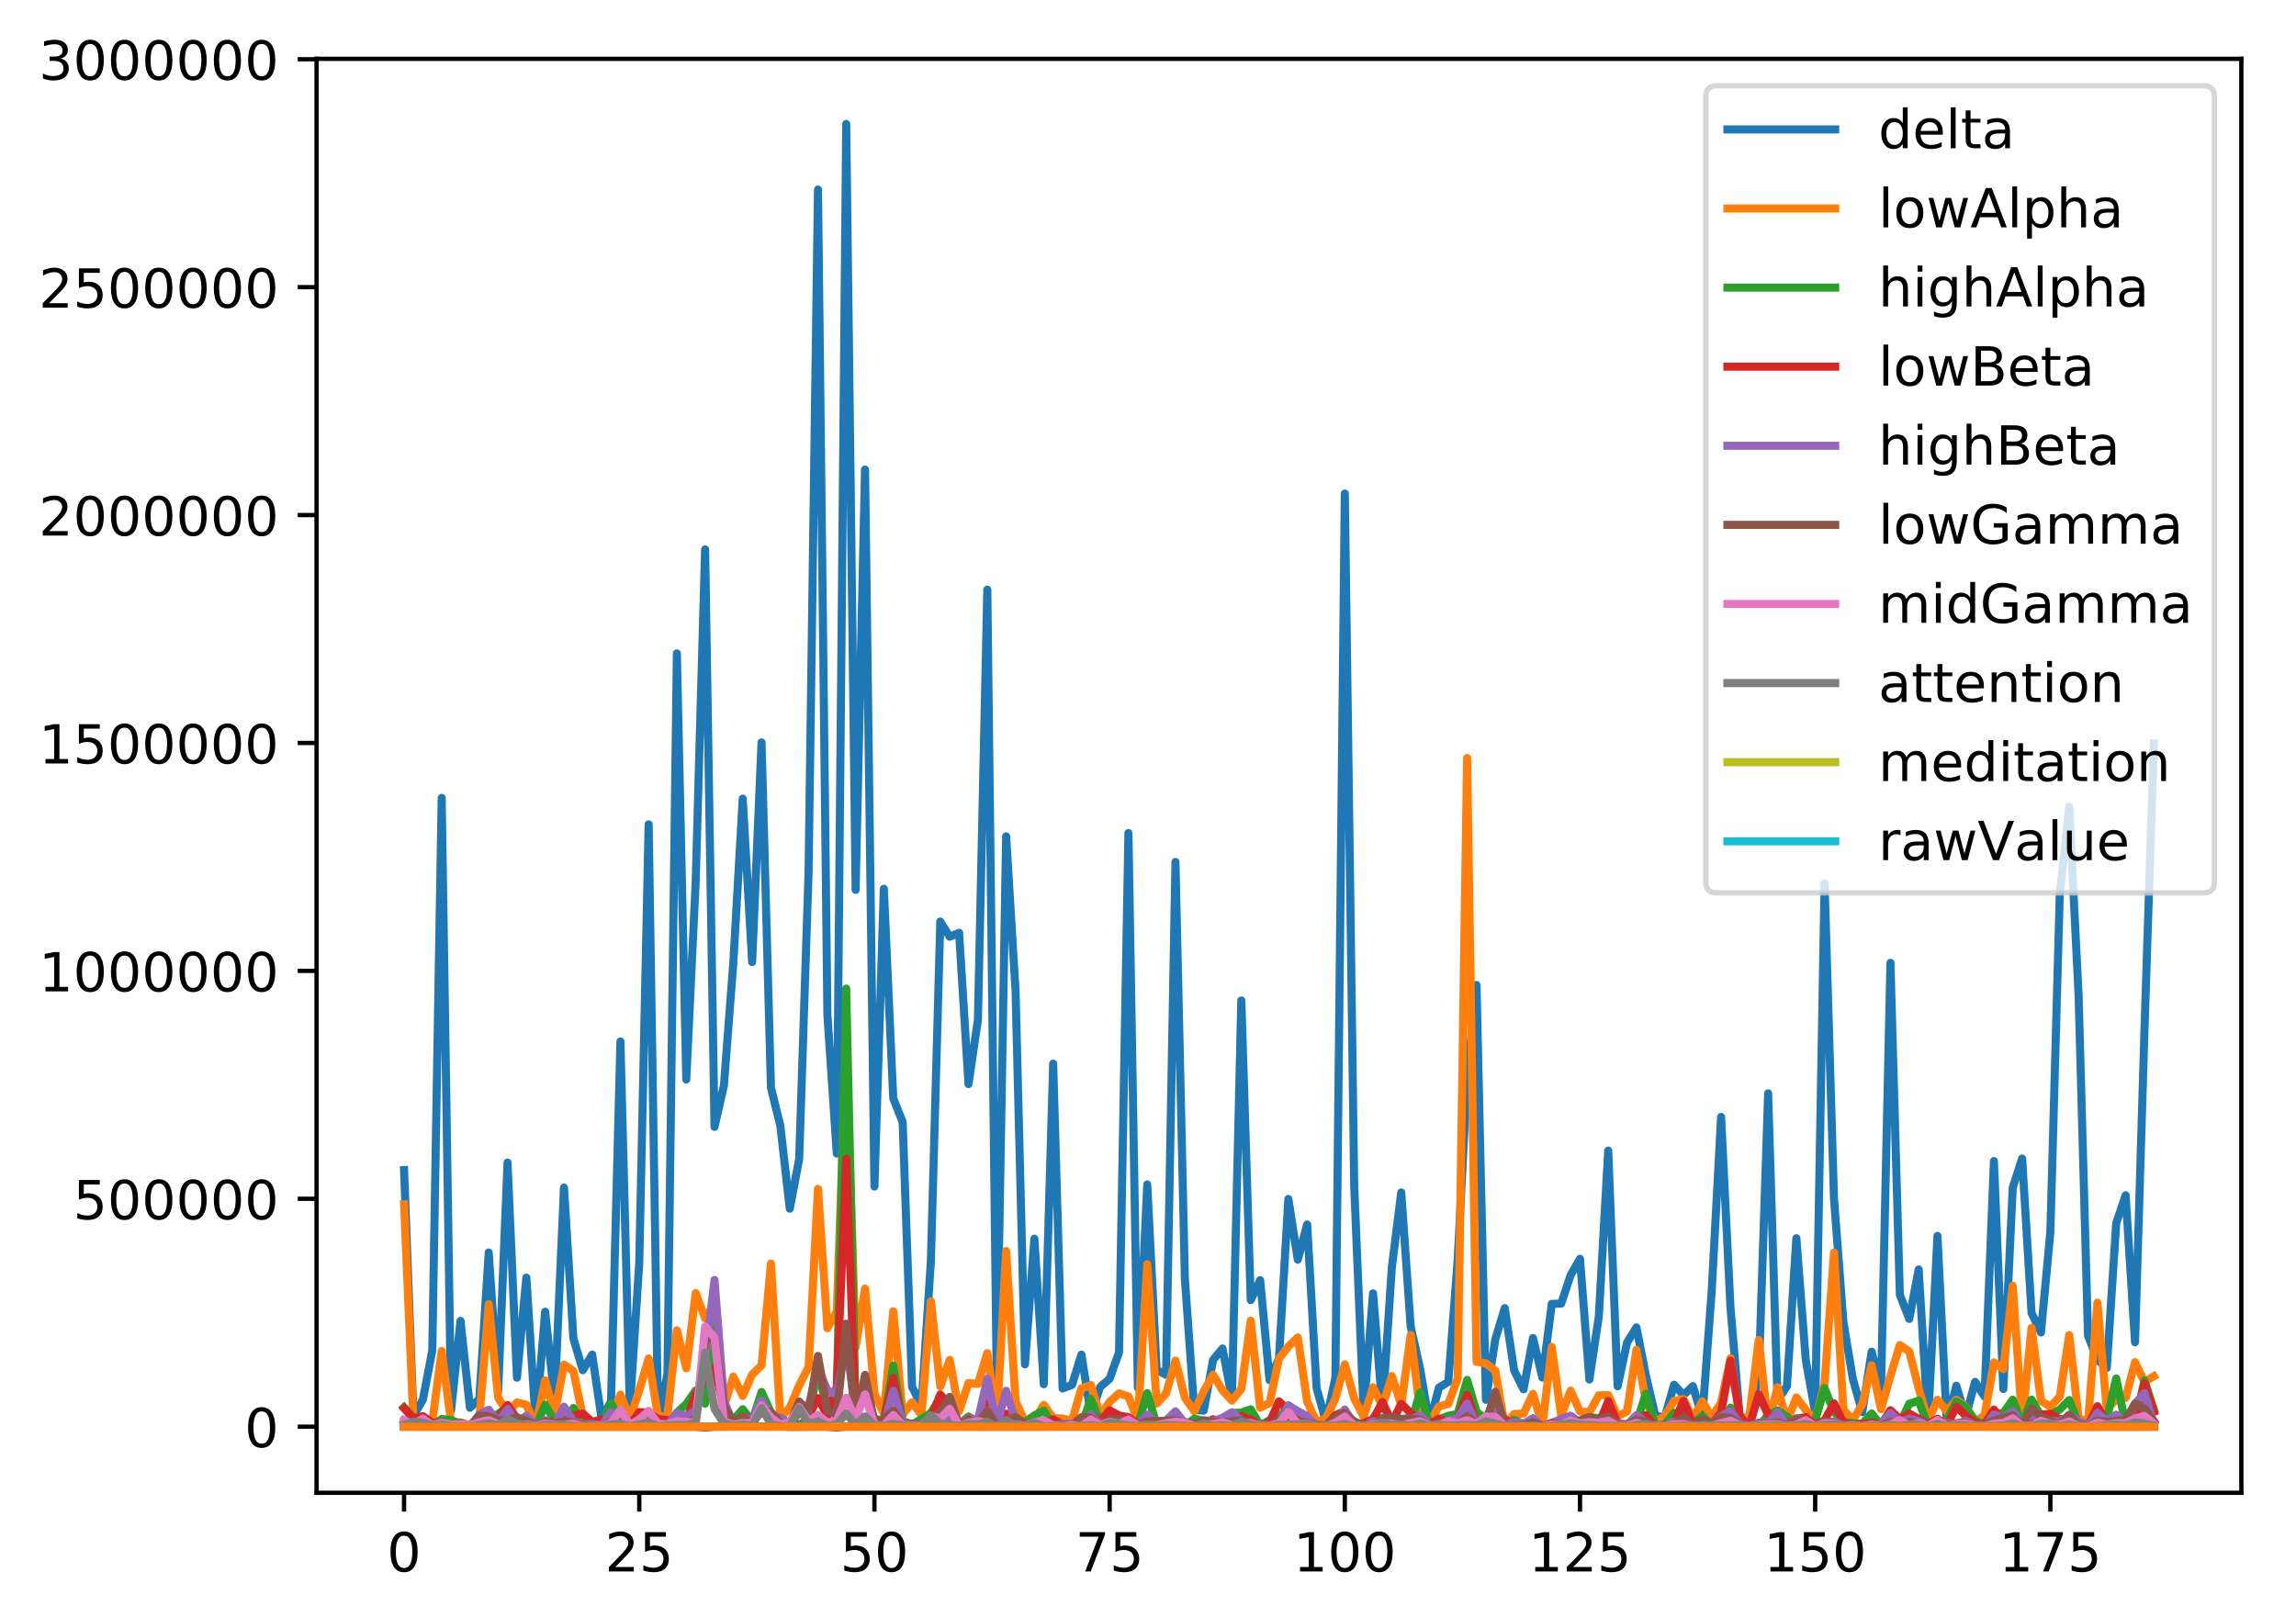 <?xml version="1.0" encoding="utf-8" standalone="no"?>
<!DOCTYPE svg PUBLIC "-//W3C//DTD SVG 1.1//EN"
  "http://www.w3.org/Graphics/SVG/1.1/DTD/svg11.dtd">
<!-- Created with matplotlib (http://matplotlib.org/) -->
<svg height="300pt" version="1.1" viewBox="0 0 426 300" width="426pt" xmlns="http://www.w3.org/2000/svg" xmlns:xlink="http://www.w3.org/1999/xlink">
 <defs>
  <style type="text/css">
*{stroke-linecap:butt;stroke-linejoin:round;}
  </style>
 </defs>
 <g id="figure_1">
  <g id="patch_1">
   <path d="M 0 300.904 
L 426.558 300.904 
L 426.558 0 
L 0 0 
z
" style="fill:#ffffff;"/>
  </g>
  <g id="axes_1">
   <g id="patch_2">
    <path d="M 58.737 277.026 
L 415.858 277.026 
L 415.858 10.914 
L 58.737 10.914 
z
" style="fill:#ffffff;"/>
   </g>
   <g id="matplotlib.axis_1">
    <g id="xtick_1">
     <g id="line2d_1">
      <defs>
       <path d="M 0 0 
L 0 3.5 
" id="m0257161a89" style="stroke:#000000;stroke-width:0.8;"/>
      </defs>
      <g>
       <use style="stroke:#000000;stroke-width:0.8;" x="74.97" xlink:href="#m0257161a89" y="277.026"/>
      </g>
     </g>
     <g id="text_1">
      <!-- 0 -->
      <defs>
       <path d="M 31.781 66.406 
Q 24.172 66.406 20.328 58.906 
Q 16.5 51.422 16.5 36.375 
Q 16.5 21.391 20.328 13.891 
Q 24.172 6.391 31.781 6.391 
Q 39.453 6.391 43.281 13.891 
Q 47.125 21.391 47.125 36.375 
Q 47.125 51.422 43.281 58.906 
Q 39.453 66.406 31.781 66.406 
M 31.781 74.219 
Q 44.047 74.219 50.516 64.516 
Q 56.984 54.828 56.984 36.375 
Q 56.984 17.969 50.516 8.266 
Q 44.047 -1.422 31.781 -1.422 
Q 19.531 -1.422 13.062 8.266 
Q 6.594 17.969 6.594 36.375 
Q 6.594 54.828 13.062 64.516 
Q 19.531 74.219 31.781 74.219 
" id="DejaVuSans-30"/>
      </defs>
      <g transform="translate(71.789 291.625)scale(0.1 -0.1)">
       <use xlink:href="#DejaVuSans-30"/>
      </g>
     </g>
    </g>
    <g id="xtick_2">
     <g id="line2d_2">
      <g>
       <use style="stroke:#000000;stroke-width:0.8;" x="118.607" xlink:href="#m0257161a89" y="277.026"/>
      </g>
     </g>
     <g id="text_2">
      <!-- 25 -->
      <defs>
       <path d="M 19.188 8.297 
L 53.609 8.297 
L 53.609 0 
L 7.328 0 
L 7.328 8.297 
Q 12.938 14.109 22.625 23.891 
Q 32.328 33.688 34.812 36.531 
Q 39.547 41.844 41.422 45.531 
Q 43.312 49.219 43.312 52.781 
Q 43.312 58.594 39.234 62.25 
Q 35.156 65.922 28.609 65.922 
Q 23.969 65.922 18.812 64.312 
Q 13.672 62.703 7.812 59.422 
L 7.812 69.391 
Q 13.766 71.781 18.938 73 
Q 24.125 74.219 28.422 74.219 
Q 39.75 74.219 46.484 68.547 
Q 53.219 62.891 53.219 53.422 
Q 53.219 48.922 51.531 44.891 
Q 49.859 40.875 45.406 35.406 
Q 44.188 33.984 37.641 27.219 
Q 31.109 20.453 19.188 8.297 
" id="DejaVuSans-32"/>
       <path d="M 10.797 72.906 
L 49.516 72.906 
L 49.516 64.594 
L 19.828 64.594 
L 19.828 46.734 
Q 21.969 47.469 24.109 47.828 
Q 26.266 48.188 28.422 48.188 
Q 40.625 48.188 47.75 41.5 
Q 54.891 34.812 54.891 23.391 
Q 54.891 11.625 47.562 5.094 
Q 40.234 -1.422 26.906 -1.422 
Q 22.312 -1.422 17.547 -0.641 
Q 12.797 0.141 7.719 1.703 
L 7.719 11.625 
Q 12.109 9.234 16.797 8.062 
Q 21.484 6.891 26.703 6.891 
Q 35.156 6.891 40.078 11.328 
Q 45.016 15.766 45.016 23.391 
Q 45.016 31 40.078 35.438 
Q 35.156 39.891 26.703 39.891 
Q 22.75 39.891 18.812 39.016 
Q 14.891 38.141 10.797 36.281 
z
" id="DejaVuSans-35"/>
      </defs>
      <g transform="translate(112.244 291.625)scale(0.1 -0.1)">
       <use xlink:href="#DejaVuSans-32"/>
       <use x="63.623" xlink:href="#DejaVuSans-35"/>
      </g>
     </g>
    </g>
    <g id="xtick_3">
     <g id="line2d_3">
      <g>
       <use style="stroke:#000000;stroke-width:0.8;" x="162.243" xlink:href="#m0257161a89" y="277.026"/>
      </g>
     </g>
     <g id="text_3">
      <!-- 50 -->
      <g transform="translate(155.88 291.625)scale(0.1 -0.1)">
       <use xlink:href="#DejaVuSans-35"/>
       <use x="63.623" xlink:href="#DejaVuSans-30"/>
      </g>
     </g>
    </g>
    <g id="xtick_4">
     <g id="line2d_4">
      <g>
       <use style="stroke:#000000;stroke-width:0.8;" x="205.879" xlink:href="#m0257161a89" y="277.026"/>
      </g>
     </g>
     <g id="text_4">
      <!-- 75 -->
      <defs>
       <path d="M 8.203 72.906 
L 55.078 72.906 
L 55.078 68.703 
L 28.609 0 
L 18.312 0 
L 43.219 64.594 
L 8.203 64.594 
z
" id="DejaVuSans-37"/>
      </defs>
      <g transform="translate(199.517 291.625)scale(0.1 -0.1)">
       <use xlink:href="#DejaVuSans-37"/>
       <use x="63.623" xlink:href="#DejaVuSans-35"/>
      </g>
     </g>
    </g>
    <g id="xtick_5">
     <g id="line2d_5">
      <g>
       <use style="stroke:#000000;stroke-width:0.8;" x="249.516" xlink:href="#m0257161a89" y="277.026"/>
      </g>
     </g>
     <g id="text_5">
      <!-- 100 -->
      <defs>
       <path d="M 12.406 8.297 
L 28.516 8.297 
L 28.516 63.922 
L 10.984 60.406 
L 10.984 69.391 
L 28.422 72.906 
L 38.281 72.906 
L 38.281 8.297 
L 54.391 8.297 
L 54.391 0 
L 12.406 0 
z
" id="DejaVuSans-31"/>
      </defs>
      <g transform="translate(239.972 291.625)scale(0.1 -0.1)">
       <use xlink:href="#DejaVuSans-31"/>
       <use x="63.623" xlink:href="#DejaVuSans-30"/>
       <use x="127.246" xlink:href="#DejaVuSans-30"/>
      </g>
     </g>
    </g>
    <g id="xtick_6">
     <g id="line2d_6">
      <g>
       <use style="stroke:#000000;stroke-width:0.8;" x="293.152" xlink:href="#m0257161a89" y="277.026"/>
      </g>
     </g>
     <g id="text_6">
      <!-- 125 -->
      <g transform="translate(283.608 291.625)scale(0.1 -0.1)">
       <use xlink:href="#DejaVuSans-31"/>
       <use x="63.623" xlink:href="#DejaVuSans-32"/>
       <use x="127.246" xlink:href="#DejaVuSans-35"/>
      </g>
     </g>
    </g>
    <g id="xtick_7">
     <g id="line2d_7">
      <g>
       <use style="stroke:#000000;stroke-width:0.8;" x="336.788" xlink:href="#m0257161a89" y="277.026"/>
      </g>
     </g>
     <g id="text_7">
      <!-- 150 -->
      <g transform="translate(327.245 291.625)scale(0.1 -0.1)">
       <use xlink:href="#DejaVuSans-31"/>
       <use x="63.623" xlink:href="#DejaVuSans-35"/>
       <use x="127.246" xlink:href="#DejaVuSans-30"/>
      </g>
     </g>
    </g>
    <g id="xtick_8">
     <g id="line2d_8">
      <g>
       <use style="stroke:#000000;stroke-width:0.8;" x="380.425" xlink:href="#m0257161a89" y="277.026"/>
      </g>
     </g>
     <g id="text_8">
      <!-- 175 -->
      <g transform="translate(370.881 291.625)scale(0.1 -0.1)">
       <use xlink:href="#DejaVuSans-31"/>
       <use x="63.623" xlink:href="#DejaVuSans-37"/>
       <use x="127.246" xlink:href="#DejaVuSans-35"/>
      </g>
     </g>
    </g>
   </g>
   <g id="matplotlib.axis_2">
    <g id="ytick_1">
     <g id="line2d_9">
      <defs>
       <path d="M 0 0 
L -3.5 0 
" id="m0ba1054bc0" style="stroke:#000000;stroke-width:0.8;"/>
      </defs>
      <g>
       <use style="stroke:#000000;stroke-width:0.8;" x="58.737" xlink:href="#m0ba1054bc0" y="264.757"/>
      </g>
     </g>
     <g id="text_9">
      <!-- 0 -->
      <g transform="translate(45.375 268.556)scale(0.1 -0.1)">
       <use xlink:href="#DejaVuSans-30"/>
      </g>
     </g>
    </g>
    <g id="ytick_2">
     <g id="line2d_10">
      <g>
       <use style="stroke:#000000;stroke-width:0.8;" x="58.737" xlink:href="#m0ba1054bc0" y="222.464"/>
      </g>
     </g>
     <g id="text_10">
      <!-- 500000 -->
      <g transform="translate(13.562 226.263)scale(0.1 -0.1)">
       <use xlink:href="#DejaVuSans-35"/>
       <use x="63.623" xlink:href="#DejaVuSans-30"/>
       <use x="127.246" xlink:href="#DejaVuSans-30"/>
       <use x="190.869" xlink:href="#DejaVuSans-30"/>
       <use x="254.492" xlink:href="#DejaVuSans-30"/>
       <use x="318.115" xlink:href="#DejaVuSans-30"/>
      </g>
     </g>
    </g>
    <g id="ytick_3">
     <g id="line2d_11">
      <g>
       <use style="stroke:#000000;stroke-width:0.8;" x="58.737" xlink:href="#m0ba1054bc0" y="180.171"/>
      </g>
     </g>
     <g id="text_11">
      <!-- 1000000 -->
      <g transform="translate(7.2 183.97)scale(0.1 -0.1)">
       <use xlink:href="#DejaVuSans-31"/>
       <use x="63.623" xlink:href="#DejaVuSans-30"/>
       <use x="127.246" xlink:href="#DejaVuSans-30"/>
       <use x="190.869" xlink:href="#DejaVuSans-30"/>
       <use x="254.492" xlink:href="#DejaVuSans-30"/>
       <use x="318.115" xlink:href="#DejaVuSans-30"/>
       <use x="381.738" xlink:href="#DejaVuSans-30"/>
      </g>
     </g>
    </g>
    <g id="ytick_4">
     <g id="line2d_12">
      <g>
       <use style="stroke:#000000;stroke-width:0.8;" x="58.737" xlink:href="#m0ba1054bc0" y="137.878"/>
      </g>
     </g>
     <g id="text_12">
      <!-- 1500000 -->
      <g transform="translate(7.2 141.677)scale(0.1 -0.1)">
       <use xlink:href="#DejaVuSans-31"/>
       <use x="63.623" xlink:href="#DejaVuSans-35"/>
       <use x="127.246" xlink:href="#DejaVuSans-30"/>
       <use x="190.869" xlink:href="#DejaVuSans-30"/>
       <use x="254.492" xlink:href="#DejaVuSans-30"/>
       <use x="318.115" xlink:href="#DejaVuSans-30"/>
       <use x="381.738" xlink:href="#DejaVuSans-30"/>
      </g>
     </g>
    </g>
    <g id="ytick_5">
     <g id="line2d_13">
      <g>
       <use style="stroke:#000000;stroke-width:0.8;" x="58.737" xlink:href="#m0ba1054bc0" y="95.585"/>
      </g>
     </g>
     <g id="text_13">
      <!-- 2000000 -->
      <g transform="translate(7.2 99.384)scale(0.1 -0.1)">
       <use xlink:href="#DejaVuSans-32"/>
       <use x="63.623" xlink:href="#DejaVuSans-30"/>
       <use x="127.246" xlink:href="#DejaVuSans-30"/>
       <use x="190.869" xlink:href="#DejaVuSans-30"/>
       <use x="254.492" xlink:href="#DejaVuSans-30"/>
       <use x="318.115" xlink:href="#DejaVuSans-30"/>
       <use x="381.738" xlink:href="#DejaVuSans-30"/>
      </g>
     </g>
    </g>
    <g id="ytick_6">
     <g id="line2d_14">
      <g>
       <use style="stroke:#000000;stroke-width:0.8;" x="58.737" xlink:href="#m0ba1054bc0" y="53.292"/>
      </g>
     </g>
     <g id="text_14">
      <!-- 2500000 -->
      <g transform="translate(7.2 57.091)scale(0.1 -0.1)">
       <use xlink:href="#DejaVuSans-32"/>
       <use x="63.623" xlink:href="#DejaVuSans-35"/>
       <use x="127.246" xlink:href="#DejaVuSans-30"/>
       <use x="190.869" xlink:href="#DejaVuSans-30"/>
       <use x="254.492" xlink:href="#DejaVuSans-30"/>
       <use x="318.115" xlink:href="#DejaVuSans-30"/>
       <use x="381.738" xlink:href="#DejaVuSans-30"/>
      </g>
     </g>
    </g>
    <g id="ytick_7">
     <g id="line2d_15">
      <g>
       <use style="stroke:#000000;stroke-width:0.8;" x="58.737" xlink:href="#m0ba1054bc0" y="10.999"/>
      </g>
     </g>
     <g id="text_15">
      <!-- 3000000 -->
      <defs>
       <path d="M 40.578 39.312 
Q 47.656 37.797 51.625 33 
Q 55.609 28.219 55.609 21.188 
Q 55.609 10.406 48.188 4.484 
Q 40.766 -1.422 27.094 -1.422 
Q 22.516 -1.422 17.656 -0.516 
Q 12.797 0.391 7.625 2.203 
L 7.625 11.719 
Q 11.719 9.328 16.594 8.109 
Q 21.484 6.891 26.812 6.891 
Q 36.078 6.891 40.938 10.547 
Q 45.797 14.203 45.797 21.188 
Q 45.797 27.641 41.281 31.266 
Q 36.766 34.906 28.719 34.906 
L 20.219 34.906 
L 20.219 43.016 
L 29.109 43.016 
Q 36.375 43.016 40.234 45.922 
Q 44.094 48.828 44.094 54.297 
Q 44.094 59.906 40.109 62.906 
Q 36.141 65.922 28.719 65.922 
Q 24.656 65.922 20.016 65.031 
Q 15.375 64.156 9.812 62.312 
L 9.812 71.094 
Q 15.438 72.656 20.344 73.438 
Q 25.25 74.219 29.594 74.219 
Q 40.828 74.219 47.359 69.109 
Q 53.906 64.016 53.906 55.328 
Q 53.906 49.266 50.438 45.094 
Q 46.969 40.922 40.578 39.312 
" id="DejaVuSans-33"/>
      </defs>
      <g transform="translate(7.2 14.798)scale(0.1 -0.1)">
       <use xlink:href="#DejaVuSans-33"/>
       <use x="63.623" xlink:href="#DejaVuSans-30"/>
       <use x="127.246" xlink:href="#DejaVuSans-30"/>
       <use x="190.869" xlink:href="#DejaVuSans-30"/>
       <use x="254.492" xlink:href="#DejaVuSans-30"/>
       <use x="318.115" xlink:href="#DejaVuSans-30"/>
       <use x="381.738" xlink:href="#DejaVuSans-30"/>
      </g>
     </g>
    </g>
   </g>
   <g id="line2d_16">
    <path clip-path="url(#p23039fbb28)" d="M 74.97 217.143 
L 76.716 262.759 
L 78.461 259.741 
L 80.207 250.626 
L 81.952 148.065 
L 83.698 261.719 
L 85.443 245.119 
L 87.188 261.257 
L 88.934 259.608 
L 90.679 232.439 
L 92.425 258.214 
L 94.17 215.743 
L 95.916 255.66 
L 97.661 237.093 
L 99.407 264.303 
L 101.152 243.418 
L 102.897 259.85 
L 104.643 220.386 
L 106.388 248.401 
L 108.134 254.279 
L 109.879 251.38 
L 111.625 263.347 
L 113.37 260.048 
L 115.116 193.266 
L 116.861 261.329 
L 118.607 234.379 
L 120.352 152.977 
L 122.097 263.721 
L 123.843 254.956 
L 125.588 121.253 
L 127.334 200.332 
L 129.079 163.593 
L 130.825 101.958 
L 132.57 209.121 
L 134.316 201.422 
L 136.061 178.677 
L 137.807 148.214 
L 139.552 178.531 
L 141.298 137.781 
L 143.043 201.851 
L 144.788 208.954 
L 146.534 224.301 
L 148.279 215.074 
L 150.025 161.83 
L 151.77 35.181 
L 153.516 188.311 
L 155.261 214.079 
L 157.007 23.01 
L 158.752 165.142 
L 160.498 87.153 
L 162.243 220.192 
L 163.988 164.935 
L 165.734 203.824 
L 167.479 208.227 
L 169.225 257.354 
L 170.97 260.833 
L 172.716 234.035 
L 174.461 171.017 
L 176.207 173.837 
L 177.952 173.101 
L 179.697 201.178 
L 181.443 189.262 
L 183.188 109.426 
L 184.934 256.35 
L 186.679 155.208 
L 188.425 183.859 
L 190.17 253.197 
L 191.916 229.875 
L 193.661 256.87 
L 195.407 197.387 
L 197.152 257.673 
L 198.898 256.994 
L 200.643 251.378 
L 202.388 262.41 
L 204.134 257.37 
L 205.879 255.862 
L 207.625 250.97 
L 209.37 154.592 
L 211.116 257.515 
L 212.861 219.805 
L 214.607 254.249 
L 216.352 255.121 
L 218.097 159.959 
L 219.843 237.366 
L 221.588 261.65 
L 223.334 261.782 
L 225.079 252.357 
L 226.825 250.242 
L 228.57 259.446 
L 230.316 185.67 
L 232.061 241.261 
L 233.807 237.566 
L 235.552 256.115 
L 237.298 252.091 
L 239.043 222.503 
L 240.788 233.765 
L 242.534 227.247 
L 244.279 257.572 
L 246.025 263.861 
L 247.77 255.635 
L 249.516 91.59 
L 251.261 220.119 
L 253.007 262.009 
L 254.752 240.01 
L 256.498 261.43 
L 258.243 235.177 
L 259.988 221.283 
L 261.734 246.167 
L 263.479 253.959 
L 265.225 264.216 
L 266.97 257.517 
L 268.716 256.446 
L 270.461 233.809 
L 272.207 199.939 
L 273.952 182.787 
L 275.697 259.771 
L 277.443 248.521 
L 279.188 242.758 
L 280.934 254.323 
L 282.679 257.822 
L 284.425 248.307 
L 286.17 255.635 
L 287.916 241.966 
L 289.661 241.916 
L 291.407 236.662 
L 293.152 233.607 
L 294.897 256.009 
L 296.643 244.315 
L 298.388 213.523 
L 300.134 257.264 
L 301.879 249.156 
L 303.625 246.333 
L 305.37 255.233 
L 307.116 262.681 
L 308.861 263.083 
L 310.607 256.972 
L 312.352 258.901 
L 314.098 257.222 
L 315.843 263.105 
L 317.588 239.581 
L 319.334 207.275 
L 321.079 242.694 
L 322.825 263.448 
L 324.57 262.93 
L 326.316 255.427 
L 328.061 202.9 
L 329.807 259.865 
L 331.552 257.234 
L 333.298 229.785 
L 335.043 252.386 
L 336.788 262.108 
L 338.534 163.94 
L 340.279 222.412 
L 342.025 245.354 
L 343.77 255.878 
L 345.516 262.055 
L 347.261 250.842 
L 349.007 257.691 
L 350.752 178.678 
L 352.498 240.296 
L 354.243 244.759 
L 355.988 235.58 
L 357.734 263.999 
L 359.479 229.353 
L 361.225 264.301 
L 362.97 257.153 
L 364.716 262.916 
L 366.461 256.443 
L 368.207 259.172 
L 369.952 215.465 
L 371.697 257.761 
L 373.443 220.386 
L 375.188 214.999 
L 376.934 243.655 
L 378.679 247.269 
L 380.425 228.625 
L 382.17 165.992 
L 383.916 149.725 
L 385.661 184.609 
L 387.407 247.826 
L 389.152 252.349 
L 390.897 253.853 
L 392.643 226.993 
L 394.388 221.806 
L 396.134 249.094 
L 397.879 191.385 
L 399.625 137.956 
L 399.625 137.956 
" style="fill:none;stroke:#1f77b4;stroke-linecap:square;stroke-width:1.5;"/>
   </g>
   <g id="line2d_17">
    <path clip-path="url(#p23039fbb28)" d="M 74.97 223.503 
L 76.716 263.811 
L 78.461 263.517 
L 80.207 263.801 
L 81.952 250.701 
L 83.698 264.005 
L 85.443 263.946 
L 87.188 264.519 
L 88.934 263.241 
L 90.679 242.021 
L 92.425 259.368 
L 94.17 262.195 
L 95.916 260.256 
L 97.661 260.691 
L 99.407 264.659 
L 101.152 256.154 
L 102.897 262.506 
L 104.643 253.225 
L 106.388 254.433 
L 108.134 262.886 
L 109.879 263.874 
L 111.625 264.619 
L 113.37 263.001 
L 115.116 258.832 
L 116.861 263.322 
L 118.607 258.001 
L 120.352 252.094 
L 122.097 262.973 
L 123.843 262.699 
L 125.588 246.876 
L 127.334 253.928 
L 129.079 239.973 
L 130.825 244.665 
L 132.57 242.063 
L 134.316 261.012 
L 136.061 255.472 
L 137.807 259.054 
L 139.552 255.076 
L 141.298 253.363 
L 143.043 234.491 
L 144.788 263.218 
L 146.534 261.197 
L 148.279 257.094 
L 150.025 253.673 
L 151.77 220.627 
L 153.516 246.494 
L 155.261 243.351 
L 157.007 193.175 
L 158.752 250.05 
L 160.498 239.123 
L 162.243 258.622 
L 163.988 262.324 
L 165.734 243.337 
L 167.479 262.494 
L 169.225 260.235 
L 170.97 262.582 
L 172.716 241.496 
L 174.461 257.282 
L 176.207 252.36 
L 177.952 261.901 
L 179.697 256.672 
L 181.443 256.819 
L 183.188 251.11 
L 184.934 263.797 
L 186.679 232.15 
L 188.425 260.027 
L 190.17 263.825 
L 191.916 263.495 
L 193.661 260.711 
L 195.407 263.159 
L 197.152 263.237 
L 198.898 263.66 
L 200.643 257.644 
L 202.388 257.039 
L 204.134 262.723 
L 205.879 260.156 
L 207.625 258.57 
L 209.37 259.151 
L 211.116 263.603 
L 212.861 234.605 
L 214.607 260.472 
L 216.352 258.599 
L 218.097 252.493 
L 219.843 259.409 
L 221.588 261.867 
L 223.334 258.202 
L 225.079 255.133 
L 226.825 258.009 
L 228.57 259.91 
L 230.316 257.762 
L 232.061 245.08 
L 233.807 261.257 
L 235.552 260.332 
L 237.298 252.151 
L 239.043 249.871 
L 240.788 248.191 
L 242.534 260.139 
L 244.279 263.885 
L 246.025 263.163 
L 247.77 259.508 
L 249.516 253.181 
L 251.261 259.522 
L 253.007 262.872 
L 254.752 257.445 
L 256.498 260.965 
L 258.243 255.343 
L 259.988 260.748 
L 261.734 247.739 
L 263.479 261.822 
L 265.225 264.096 
L 266.97 260.982 
L 268.716 260.535 
L 270.461 255.818 
L 272.207 140.659 
L 273.952 252.732 
L 275.697 252.996 
L 277.443 254.375 
L 279.188 264.499 
L 280.934 262.395 
L 282.679 262.337 
L 284.425 258.679 
L 286.17 264.508 
L 287.916 249.958 
L 289.661 262.707 
L 291.407 258.069 
L 293.152 261.935 
L 294.897 262.094 
L 296.643 258.926 
L 298.388 258.905 
L 300.134 262.834 
L 301.879 261.937 
L 303.625 250.5 
L 305.37 259.904 
L 307.116 263.795 
L 308.861 262.886 
L 310.607 259.95 
L 312.352 259.646 
L 314.098 263.298 
L 315.843 260.069 
L 317.588 262.984 
L 319.334 260.297 
L 321.079 252.037 
L 322.825 263.183 
L 324.57 262.939 
L 326.316 248.662 
L 328.061 264.336 
L 329.807 257.427 
L 331.552 263.812 
L 333.298 259.351 
L 335.043 261.622 
L 336.788 263.685 
L 338.534 256.658 
L 340.279 232.432 
L 342.025 261.589 
L 343.77 263.593 
L 345.516 260.585 
L 347.261 253.369 
L 349.007 261.498 
L 350.752 255.308 
L 352.498 249.604 
L 354.243 250.817 
L 355.988 257.635 
L 357.734 263.694 
L 359.479 259.761 
L 361.225 261.887 
L 362.97 259.755 
L 364.716 261.044 
L 366.461 263.737 
L 368.207 262.722 
L 369.952 252.821 
L 371.697 254.07 
L 373.443 238.6 
L 375.188 263.832 
L 376.934 246.411 
L 378.679 259.971 
L 380.425 261.047 
L 382.17 259.181 
L 383.916 247.761 
L 385.661 263.124 
L 387.407 263.968 
L 389.152 241.751 
L 390.897 261.557 
L 392.643 259.696 
L 394.388 259.419 
L 396.134 252.791 
L 397.879 256.455 
L 399.625 255.397 
L 399.625 255.397 
" style="fill:none;stroke:#ff7f0e;stroke-linecap:square;stroke-width:1.5;"/>
   </g>
   <g id="line2d_18">
    <path clip-path="url(#p23039fbb28)" d="M 74.97 261.167 
L 76.716 263.084 
L 78.461 264.059 
L 80.207 264.506 
L 81.952 263.327 
L 83.698 263.52 
L 85.443 264.238 
L 87.188 264.691 
L 88.934 263.213 
L 90.679 263.195 
L 92.425 262.372 
L 94.17 261.213 
L 95.916 264.272 
L 97.661 262.962 
L 99.407 264.667 
L 101.152 260.697 
L 102.897 263.656 
L 104.643 264.494 
L 106.388 261.29 
L 108.134 264.279 
L 109.879 264.268 
L 111.625 264.056 
L 113.37 260.44 
L 115.116 263.271 
L 116.861 263.781 
L 118.607 262.975 
L 120.352 262.884 
L 122.097 264.342 
L 123.843 264.413 
L 125.588 262.15 
L 127.334 260.543 
L 129.079 258.046 
L 130.825 260.494 
L 132.57 244.787 
L 134.316 261.393 
L 136.061 263.522 
L 137.807 261.515 
L 139.552 263.814 
L 141.298 258.31 
L 143.043 262.154 
L 144.788 264.183 
L 146.534 264.088 
L 148.279 264.335 
L 150.025 263.486 
L 151.77 253.554 
L 153.516 262.47 
L 155.261 258.573 
L 157.007 183.451 
L 158.752 261.366 
L 160.498 258.367 
L 162.243 263.286 
L 163.988 263.677 
L 165.734 253.426 
L 167.479 263.684 
L 169.225 264.397 
L 172.716 262.223 
L 174.461 259.364 
L 177.952 264.262 
L 179.697 262.876 
L 181.443 263.876 
L 183.188 263.725 
L 184.934 264.019 
L 186.679 263.037 
L 188.425 264.148 
L 190.17 263.905 
L 191.916 262.664 
L 193.661 261.768 
L 195.407 264.656 
L 200.643 264.499 
L 202.388 259.605 
L 204.134 264.024 
L 205.879 262.192 
L 207.625 263.935 
L 209.37 263.34 
L 211.116 264.388 
L 212.861 258.519 
L 214.607 264.431 
L 216.352 264.554 
L 218.097 264.35 
L 219.843 264.579 
L 221.588 263.271 
L 223.334 263.647 
L 225.079 264.542 
L 228.57 262.231 
L 230.316 262.131 
L 232.061 261.54 
L 233.807 264.509 
L 235.552 263.544 
L 237.298 263.177 
L 239.043 260.839 
L 240.788 264.245 
L 242.534 263.198 
L 244.279 264.507 
L 246.025 264.615 
L 247.77 263.434 
L 249.516 262.49 
L 251.261 263.745 
L 253.007 264.702 
L 254.752 263.588 
L 256.498 263.075 
L 258.243 263.536 
L 259.988 263.399 
L 261.734 264.197 
L 263.479 258.4 
L 265.225 264.449 
L 266.97 263.414 
L 268.716 262.724 
L 270.461 262.391 
L 272.207 256.077 
L 273.952 262.017 
L 275.697 263.312 
L 277.443 259.617 
L 279.188 264.707 
L 280.934 263.491 
L 282.679 264.257 
L 284.425 263.8 
L 286.17 264.723 
L 287.916 264.317 
L 289.661 264.457 
L 291.407 263.568 
L 293.152 264.565 
L 294.897 262.966 
L 296.643 263.192 
L 298.388 262.081 
L 300.134 264.379 
L 303.625 264.173 
L 305.37 258.625 
L 307.116 264.627 
L 308.861 264.328 
L 310.607 262.187 
L 312.352 262.127 
L 314.098 264.099 
L 315.843 262.769 
L 317.588 264.373 
L 319.334 264.227 
L 321.079 261.235 
L 322.825 264.547 
L 324.57 264.349 
L 326.316 264.676 
L 328.061 262.604 
L 329.807 261.767 
L 331.552 262.9 
L 333.298 264.61 
L 336.788 263.507 
L 338.534 257.598 
L 340.279 262.028 
L 342.025 263.819 
L 343.77 264.133 
L 345.516 264.217 
L 347.261 262.296 
L 349.007 264.534 
L 350.752 264.027 
L 352.498 264.173 
L 354.243 260.499 
L 355.988 259.913 
L 357.734 264.67 
L 359.479 264.145 
L 361.225 263.486 
L 362.97 260.076 
L 364.716 261.144 
L 366.461 263.64 
L 368.207 264.311 
L 369.952 262.322 
L 371.697 262.228 
L 373.443 259.745 
L 375.188 264.286 
L 376.934 259.734 
L 378.679 262.758 
L 380.425 262.542 
L 382.17 261.56 
L 383.916 259.809 
L 385.661 264.2 
L 387.407 264.259 
L 389.152 261.863 
L 390.897 263.306 
L 392.643 255.8 
L 394.388 264.341 
L 396.134 264.1 
L 397.879 256.165 
L 399.625 261.572 
L 399.625 261.572 
" style="fill:none;stroke:#2ca02c;stroke-linecap:square;stroke-width:1.5;"/>
   </g>
   <g id="line2d_19">
    <path clip-path="url(#p23039fbb28)" d="M 74.97 261.356 
L 76.716 263.213 
L 78.461 262.81 
L 80.207 264.005 
L 81.952 264.157 
L 83.698 264.442 
L 85.443 264.233 
L 87.188 264.572 
L 88.934 263.338 
L 90.679 262.422 
L 92.425 263.116 
L 94.17 260.735 
L 95.916 263.245 
L 99.407 264.384 
L 101.152 264.164 
L 102.897 263.685 
L 104.643 263.5 
L 106.388 262.683 
L 108.134 262.318 
L 109.879 263.876 
L 111.625 263.406 
L 113.37 263.728 
L 115.116 263.748 
L 116.861 264.571 
L 118.607 262.043 
L 120.352 262.166 
L 122.097 263.352 
L 123.843 263.522 
L 125.588 264.397 
L 127.334 263.814 
L 129.079 258.618 
L 130.825 255.727 
L 132.57 253.88 
L 134.316 261.241 
L 136.061 263.984 
L 137.807 262.917 
L 139.552 263.397 
L 141.298 260.297 
L 143.043 263.706 
L 144.788 264.344 
L 146.534 264.366 
L 148.279 262.009 
L 150.025 262.799 
L 151.77 259.448 
L 153.516 262.731 
L 155.261 257.325 
L 157.007 214.988 
L 158.752 263.346 
L 160.498 258.132 
L 162.243 263.566 
L 163.988 263.812 
L 165.734 255.695 
L 167.479 264.462 
L 169.225 264.633 
L 170.97 264.422 
L 172.716 263.189 
L 174.461 258.769 
L 176.207 260.877 
L 177.952 264.611 
L 179.697 263.133 
L 181.443 263.732 
L 183.188 258.422 
L 184.934 264.326 
L 186.679 262.336 
L 188.425 263.82 
L 190.17 264.376 
L 193.661 264.062 
L 195.407 263.389 
L 197.152 264.365 
L 198.898 264.617 
L 200.643 263.859 
L 202.388 262.507 
L 204.134 263.854 
L 205.879 261.696 
L 207.625 262.687 
L 209.37 262.989 
L 211.116 264.36 
L 212.861 262.638 
L 214.607 264.246 
L 216.352 264.252 
L 218.097 263.975 
L 219.843 264.005 
L 221.588 264.29 
L 223.334 264.215 
L 225.079 263.372 
L 226.825 264.032 
L 228.57 263.144 
L 230.316 262.774 
L 232.061 263.408 
L 233.807 264.555 
L 235.552 264.011 
L 237.298 260.051 
L 239.043 261.765 
L 240.788 262.908 
L 244.279 264.428 
L 246.025 264.564 
L 247.77 262.62 
L 249.516 261.885 
L 251.261 264.394 
L 253.007 264.099 
L 254.752 263.364 
L 256.498 260.188 
L 258.243 263.992 
L 259.988 260.507 
L 261.734 262.232 
L 263.479 263.694 
L 265.225 264.272 
L 266.97 263.27 
L 268.716 264.121 
L 270.461 263.119 
L 272.207 258.9 
L 273.952 264.271 
L 275.697 263.274 
L 277.443 261.292 
L 279.188 263.418 
L 280.934 264.321 
L 282.679 264.366 
L 284.425 263.343 
L 286.17 264.674 
L 289.661 263.411 
L 291.407 264.115 
L 293.152 264.64 
L 294.897 264.034 
L 296.643 264.321 
L 298.388 260 
L 300.134 264.159 
L 301.879 264.418 
L 303.625 263.274 
L 305.37 262.612 
L 307.116 264.723 
L 308.861 264.48 
L 310.607 264.05 
L 312.352 259.986 
L 314.098 264.361 
L 315.843 263.409 
L 317.588 264.261 
L 319.334 262.145 
L 321.079 252.524 
L 322.825 262.866 
L 324.57 264.688 
L 326.316 258.74 
L 328.061 262.539 
L 329.807 263.824 
L 331.552 264.175 
L 333.298 263.268 
L 335.043 262.992 
L 336.788 264.376 
L 338.534 263.566 
L 340.279 260.416 
L 342.025 264.048 
L 343.77 264.502 
L 347.261 264.008 
L 349.007 264.391 
L 350.752 261.698 
L 352.498 263.339 
L 354.243 262.328 
L 357.734 264.307 
L 359.479 263.277 
L 361.225 264.471 
L 362.97 261.05 
L 364.716 262.7 
L 366.461 263.946 
L 368.207 264.323 
L 369.952 261.583 
L 371.697 263.963 
L 373.443 263.274 
L 375.188 264.072 
L 376.934 263.808 
L 378.679 262.486 
L 380.425 262.37 
L 382.17 263.395 
L 383.916 263.262 
L 385.661 264.558 
L 387.407 264.688 
L 389.152 260.954 
L 390.897 264.048 
L 392.643 263.383 
L 396.134 263.648 
L 397.879 256.726 
L 399.625 261.991 
L 399.625 261.991 
" style="fill:none;stroke:#d62728;stroke-linecap:square;stroke-width:1.5;"/>
   </g>
   <g id="line2d_20">
    <path clip-path="url(#p23039fbb28)" d="M 74.97 263.685 
L 76.716 264.069 
L 78.461 263.932 
L 80.207 264.319 
L 81.952 264.316 
L 83.698 264.556 
L 85.443 264.51 
L 87.188 264.714 
L 88.934 262.468 
L 90.679 261.611 
L 92.425 263.905 
L 94.17 261.443 
L 95.916 264.264 
L 97.661 262.692 
L 99.407 264.627 
L 101.152 263.531 
L 102.897 264.422 
L 104.643 261.04 
L 106.388 263.78 
L 108.134 264.334 
L 109.879 264.264 
L 111.625 264.541 
L 113.37 262.07 
L 115.116 263.455 
L 116.861 264.543 
L 118.607 263.349 
L 120.352 262.997 
L 122.097 264.064 
L 123.843 264.499 
L 125.588 262.199 
L 127.334 262.871 
L 129.079 261.721 
L 130.825 252.027 
L 132.57 237.534 
L 134.316 259.88 
L 136.061 264.292 
L 137.807 263.162 
L 139.552 263.364 
L 141.298 259.891 
L 143.043 262.796 
L 144.788 263.064 
L 146.534 264.228 
L 148.279 260.649 
L 150.025 260.946 
L 151.77 253.811 
L 153.516 257.999 
L 155.261 258.788 
L 157.007 249.041 
L 158.752 262.291 
L 160.498 257.01 
L 162.243 264.09 
L 163.988 264.422 
L 165.734 258.088 
L 167.479 263.944 
L 169.225 264.404 
L 170.97 264.296 
L 174.461 262.175 
L 176.207 263.689 
L 177.952 264.361 
L 179.697 263.176 
L 181.443 263.54 
L 183.188 255.841 
L 184.934 264.563 
L 186.679 258.094 
L 188.425 263.72 
L 190.17 264.623 
L 191.916 264.205 
L 195.407 264.523 
L 197.152 264.238 
L 198.898 264.184 
L 200.643 264.412 
L 202.388 262.471 
L 204.134 264.436 
L 205.879 264.239 
L 207.625 263.613 
L 209.37 263.83 
L 211.116 264.446 
L 212.861 262.514 
L 214.607 264.152 
L 216.352 263.608 
L 218.097 261.907 
L 219.843 264.122 
L 221.588 264.25 
L 223.334 263.577 
L 225.079 263.742 
L 226.825 263.1 
L 228.57 262.083 
L 230.316 263.626 
L 232.061 264.143 
L 233.807 264.383 
L 235.552 264.495 
L 237.298 264.3 
L 239.043 260.788 
L 240.788 261.877 
L 242.534 262.802 
L 244.279 264.648 
L 246.025 264.366 
L 247.77 264.261 
L 249.516 261.571 
L 251.261 264.33 
L 253.007 264.571 
L 254.752 263.736 
L 256.498 264.392 
L 258.243 263.722 
L 259.988 263.828 
L 261.734 263.35 
L 263.479 262.664 
L 265.225 264.525 
L 266.97 264.356 
L 268.716 263.631 
L 270.461 263.161 
L 272.207 260.481 
L 273.952 264.389 
L 275.697 264.069 
L 277.443 261.437 
L 279.188 264.427 
L 280.934 263.87 
L 282.679 264.217 
L 284.425 263.175 
L 286.17 264.746 
L 287.916 264.242 
L 289.661 263.301 
L 291.407 262.714 
L 293.152 264.041 
L 294.897 263.611 
L 296.643 264.095 
L 298.388 263.782 
L 301.879 264.491 
L 303.625 262.605 
L 305.37 263.894 
L 307.116 264.59 
L 308.861 264.579 
L 310.607 263.78 
L 314.098 264.296 
L 315.843 264.168 
L 317.588 264.257 
L 319.334 262.807 
L 321.079 261.861 
L 322.825 264.18 
L 324.57 264.574 
L 326.316 264.006 
L 328.061 264.066 
L 329.807 262.099 
L 331.552 264.612 
L 333.298 263.175 
L 335.043 263.971 
L 336.788 264.608 
L 338.534 263.919 
L 340.279 263.791 
L 342.025 264.53 
L 343.77 264.512 
L 345.516 264.646 
L 347.261 264.559 
L 349.007 264.306 
L 350.752 262.216 
L 352.498 263.917 
L 354.243 263.297 
L 355.988 263.683 
L 357.734 264.658 
L 359.479 263.921 
L 362.97 264.26 
L 364.716 263.668 
L 366.461 264.447 
L 368.207 264.663 
L 369.952 262.507 
L 371.697 263.105 
L 373.443 261.884 
L 375.188 264.489 
L 376.934 262.227 
L 378.679 263.705 
L 380.425 263.635 
L 382.17 263.802 
L 383.916 262.761 
L 385.661 263.618 
L 387.407 264.691 
L 389.152 262.188 
L 390.897 263.714 
L 392.643 262.522 
L 394.388 264.09 
L 396.134 260.518 
L 397.879 258.509 
L 399.625 264.38 
L 399.625 264.38 
" style="fill:none;stroke:#9467bd;stroke-linecap:square;stroke-width:1.5;"/>
   </g>
   <g id="line2d_21">
    <path clip-path="url(#p23039fbb28)" d="M 74.97 263.862 
L 76.716 263.872 
L 78.461 263.543 
L 80.207 264.468 
L 81.952 263.933 
L 83.698 264.456 
L 85.443 264.054 
L 87.188 264.688 
L 88.934 262.746 
L 90.679 262.813 
L 92.425 263.582 
L 94.17 263.558 
L 95.916 262.998 
L 97.661 263.688 
L 99.407 264.516 
L 101.152 263.803 
L 102.897 264.085 
L 104.643 263.746 
L 106.388 263.98 
L 108.134 264.436 
L 111.625 264.582 
L 113.37 263.918 
L 115.116 262.163 
L 116.861 264.294 
L 120.352 262.62 
L 122.097 264.41 
L 123.843 264.436 
L 125.588 264.068 
L 127.334 264.273 
L 129.079 263.101 
L 130.825 248.634 
L 132.57 248.204 
L 134.316 260.96 
L 136.061 263.786 
L 137.807 263.185 
L 139.552 263.821 
L 141.298 262.056 
L 143.043 262.03 
L 144.788 263.975 
L 146.534 264.429 
L 148.279 260.075 
L 150.025 262.043 
L 151.77 251.621 
L 153.516 261.783 
L 155.261 262.615 
L 157.007 245.628 
L 158.752 263.893 
L 160.498 255.132 
L 162.243 263.957 
L 163.988 263.262 
L 165.734 261.78 
L 167.479 264.141 
L 169.225 264.191 
L 170.97 264.359 
L 172.716 263.4 
L 174.461 262.195 
L 176.207 259.231 
L 177.952 264.442 
L 179.697 263.334 
L 181.443 264.161 
L 183.188 261.842 
L 184.934 264.674 
L 186.679 263.548 
L 188.425 262.947 
L 190.17 264.196 
L 193.661 263.739 
L 195.407 264.437 
L 198.898 264.456 
L 200.643 262.985 
L 202.388 263.078 
L 204.134 264.403 
L 205.879 263.457 
L 207.625 263.39 
L 211.116 264.304 
L 212.861 263.76 
L 218.097 263.597 
L 219.843 263.874 
L 221.588 264.266 
L 223.334 263.62 
L 225.079 263.837 
L 226.825 263.912 
L 228.57 263.833 
L 230.316 263.531 
L 232.061 264.232 
L 233.807 264.57 
L 235.552 264.472 
L 237.298 263.517 
L 239.043 262.856 
L 240.788 263.661 
L 244.279 264.485 
L 246.025 264.622 
L 247.77 263.063 
L 249.516 262.178 
L 251.261 263.903 
L 253.007 264.36 
L 254.752 264.378 
L 256.498 263.401 
L 258.243 262.912 
L 259.988 263.304 
L 261.734 263.215 
L 263.479 263.468 
L 265.225 264.543 
L 266.97 264.053 
L 268.716 263.851 
L 270.461 264.159 
L 272.207 262.794 
L 273.952 264.218 
L 275.697 264.012 
L 277.443 258.296 
L 279.188 264.591 
L 280.934 264.446 
L 282.679 264.445 
L 284.425 263.94 
L 286.17 264.606 
L 287.916 264.136 
L 289.661 264.322 
L 291.407 264.026 
L 293.152 263.572 
L 294.897 262.956 
L 296.643 263.548 
L 298.388 262.944 
L 300.134 264.409 
L 301.879 264.341 
L 303.625 263.507 
L 305.37 263.822 
L 307.116 264.658 
L 308.861 264.529 
L 310.607 264.252 
L 312.352 263.037 
L 314.098 264.581 
L 315.843 263.444 
L 317.588 264.282 
L 319.334 263.011 
L 321.079 263.151 
L 322.825 264.223 
L 324.57 264.641 
L 326.316 264.145 
L 328.061 264.195 
L 329.807 263.999 
L 331.552 264.567 
L 333.298 263.369 
L 335.043 263.863 
L 336.788 264.548 
L 338.534 263.677 
L 340.279 264.213 
L 342.025 264.503 
L 343.77 264.272 
L 345.516 264.634 
L 347.261 264.257 
L 349.007 264.575 
L 350.752 263.833 
L 352.498 264.396 
L 354.243 263.842 
L 357.734 264.608 
L 359.479 264.073 
L 361.225 264.467 
L 362.97 264.098 
L 364.716 264.069 
L 366.461 264.392 
L 368.207 264.186 
L 371.697 263.099 
L 373.443 262.653 
L 375.188 264.574 
L 376.934 261.347 
L 378.679 262.908 
L 382.17 264.382 
L 383.916 262.541 
L 385.661 264.329 
L 387.407 264.635 
L 389.152 263.597 
L 390.897 263.882 
L 394.388 263.461 
L 396.134 260.452 
L 397.879 261.372 
L 399.625 263.706 
L 399.625 263.706 
" style="fill:none;stroke:#8c564b;stroke-linecap:square;stroke-width:1.5;"/>
   </g>
   <g id="line2d_22">
    <path clip-path="url(#p23039fbb28)" d="M 74.97 263.569 
L 76.716 264.361 
L 78.461 263.256 
L 80.207 264.5 
L 81.952 264.037 
L 83.698 264.384 
L 85.443 264.265 
L 87.188 264.497 
L 88.934 263.917 
L 90.679 263.554 
L 92.425 264.24 
L 94.17 264.232 
L 95.916 264.5 
L 97.661 264.307 
L 99.407 264.595 
L 101.152 264.174 
L 102.897 264.35 
L 104.643 264.336 
L 106.388 264.207 
L 108.134 264.654 
L 111.625 264.566 
L 113.37 264.143 
L 115.116 261.595 
L 116.861 264.462 
L 118.607 263.391 
L 120.352 261.838 
L 122.097 264.219 
L 123.843 264.33 
L 125.588 263.702 
L 129.079 263.992 
L 130.825 246.173 
L 132.57 248.235 
L 134.316 263.794 
L 136.061 264.357 
L 137.807 264.07 
L 139.552 264.05 
L 141.298 260.809 
L 143.043 263.072 
L 144.788 264.305 
L 146.534 263.98 
L 148.279 261.106 
L 150.025 263.699 
L 151.77 262.599 
L 153.516 264.008 
L 155.261 263.655 
L 157.007 259.394 
L 158.752 263.351 
L 160.498 258.772 
L 162.243 264.441 
L 163.988 264.533 
L 165.734 262.594 
L 167.479 264.397 
L 170.97 264.564 
L 172.716 262.781 
L 174.461 263.215 
L 176.207 261.422 
L 177.952 264.589 
L 179.697 264.034 
L 181.443 263.699 
L 183.188 264.063 
L 184.934 264.702 
L 186.679 264.017 
L 188.425 264.369 
L 190.17 264.573 
L 191.916 263.971 
L 193.661 263.567 
L 195.407 264.531 
L 197.152 264.648 
L 198.898 264.4 
L 200.643 264.685 
L 202.388 263.414 
L 204.134 264.447 
L 205.879 263.855 
L 207.625 264.214 
L 209.37 263.426 
L 211.116 264.538 
L 212.861 264.439 
L 214.607 264.493 
L 216.352 264.103 
L 218.097 263.83 
L 219.843 263.962 
L 221.588 264.636 
L 223.334 264.335 
L 225.079 264.284 
L 226.825 263.905 
L 228.57 264.477 
L 232.061 264.061 
L 233.807 264.627 
L 235.552 264.59 
L 237.298 264.12 
L 239.043 262.026 
L 240.788 264.265 
L 242.534 264.224 
L 244.279 264.679 
L 246.025 264.699 
L 247.77 264.001 
L 249.516 262.864 
L 251.261 264.519 
L 253.007 264.664 
L 256.498 264.053 
L 258.243 264.192 
L 259.988 264.445 
L 263.479 263.73 
L 265.225 264.527 
L 266.97 264.445 
L 268.716 263.756 
L 270.461 264.096 
L 272.207 263.522 
L 273.952 264.276 
L 275.697 262.847 
L 277.443 262.961 
L 279.188 264.601 
L 286.17 264.685 
L 287.916 264.37 
L 289.661 264.434 
L 291.407 263.599 
L 293.152 264.108 
L 294.897 263.928 
L 296.643 264.005 
L 298.388 263.666 
L 300.134 264.611 
L 301.879 264.567 
L 303.625 264.035 
L 305.37 264.543 
L 308.861 264.623 
L 310.607 264.292 
L 312.352 264.268 
L 314.098 264.649 
L 315.843 264.492 
L 317.588 264.541 
L 321.079 263.638 
L 322.825 264.427 
L 324.57 264.684 
L 326.316 264.377 
L 329.807 264.299 
L 331.552 264.659 
L 333.298 264.382 
L 335.043 263.551 
L 336.788 264.694 
L 338.534 264.085 
L 340.279 264.222 
L 342.025 264.633 
L 343.77 264.49 
L 345.516 264.659 
L 347.261 264.359 
L 349.007 264.703 
L 350.752 264.365 
L 352.498 263.539 
L 354.243 264.521 
L 355.988 264.099 
L 357.734 264.663 
L 359.479 263.515 
L 361.225 264.657 
L 362.97 264.25 
L 364.716 264.195 
L 366.461 264.551 
L 368.207 264.674 
L 369.952 264.181 
L 371.697 264.037 
L 373.443 263.195 
L 375.188 264.636 
L 376.934 264.567 
L 378.679 263.659 
L 380.425 264.25 
L 382.17 264.353 
L 383.916 263.782 
L 385.661 264.624 
L 387.407 264.718 
L 389.152 264.003 
L 390.897 264.37 
L 392.643 264.113 
L 394.388 264.098 
L 396.134 263.219 
L 397.879 262.761 
L 399.625 264.227 
L 399.625 264.227 
" style="fill:none;stroke:#e377c2;stroke-linecap:square;stroke-width:1.5;"/>
   </g>
   <g id="line2d_23">
    <path clip-path="url(#p23039fbb28)" d="M 74.97 264.408 
L 76.716 263.805 
L 78.461 264.031 
L 80.207 264.577 
L 81.952 264.393 
L 83.698 264.66 
L 87.188 264.709 
L 90.679 264.115 
L 92.425 264.479 
L 94.17 263.382 
L 95.916 264.136 
L 99.407 264.706 
L 101.152 264.432 
L 104.643 264.38 
L 106.388 264.661 
L 111.625 264.666 
L 113.37 264.359 
L 115.116 264.225 
L 116.861 264.7 
L 120.352 263.971 
L 122.097 264.668 
L 125.588 264.407 
L 127.334 264.463 
L 129.079 264.112 
L 130.825 251.028 
L 132.57 261.443 
L 134.316 264.178 
L 136.061 264.575 
L 137.807 264.377 
L 139.552 264.62 
L 141.298 261.294 
L 143.043 264.292 
L 144.788 264.667 
L 146.534 264.623 
L 148.279 261.342 
L 150.025 264.295 
L 151.77 263.721 
L 153.516 264.665 
L 155.261 264.338 
L 157.007 262.299 
L 158.752 264.46 
L 160.498 262.847 
L 162.243 264.53 
L 163.988 264.588 
L 165.734 264.211 
L 167.479 264.532 
L 170.97 264.645 
L 172.716 262.679 
L 174.461 264.234 
L 177.952 264.581 
L 179.697 264.252 
L 181.443 264.357 
L 183.188 263.841 
L 184.934 264.711 
L 186.679 263.581 
L 188.425 264.507 
L 190.17 264.629 
L 191.916 264.054 
L 193.661 264.666 
L 198.898 264.679 
L 202.388 264.495 
L 204.134 264.684 
L 205.879 264.041 
L 207.625 264.211 
L 209.37 264.539 
L 211.116 264.657 
L 212.861 264.372 
L 214.607 264.589 
L 216.352 264.444 
L 221.588 264.697 
L 223.334 264.171 
L 225.079 264.582 
L 226.825 264.529 
L 228.57 264.639 
L 230.316 263.82 
L 232.061 264.339 
L 233.807 264.697 
L 235.552 264.683 
L 237.298 264.429 
L 242.534 264.347 
L 244.279 264.691 
L 246.025 264.55 
L 247.77 264.555 
L 249.516 264.28 
L 251.261 264.651 
L 254.752 264.624 
L 256.498 264.038 
L 258.243 264.432 
L 259.988 264.346 
L 261.734 264.62 
L 263.479 264.138 
L 265.225 264.619 
L 266.97 264.419 
L 268.716 264.537 
L 272.207 264.454 
L 273.952 264.528 
L 275.697 263.756 
L 279.188 264.63 
L 282.679 264.704 
L 284.425 264.514 
L 286.17 264.737 
L 287.916 264.658 
L 291.407 264.121 
L 293.152 264.377 
L 296.643 264.554 
L 301.879 264.695 
L 305.37 264.216 
L 307.116 264.677 
L 308.861 264.696 
L 312.352 264.579 
L 319.334 264.542 
L 322.825 264.482 
L 324.57 264.69 
L 326.316 264.527 
L 328.061 264.583 
L 329.807 264.496 
L 331.552 264.692 
L 333.298 264.581 
L 335.043 264.26 
L 336.788 264.684 
L 338.534 264.426 
L 340.279 264.334 
L 342.025 264.676 
L 345.516 264.683 
L 347.261 264.583 
L 349.007 264.718 
L 350.752 264.449 
L 352.498 264.621 
L 354.243 264.405 
L 355.988 264.395 
L 357.734 264.729 
L 359.479 264.273 
L 361.225 264.673 
L 362.97 264.465 
L 368.207 264.692 
L 371.697 264.562 
L 373.443 264.097 
L 375.188 264.723 
L 376.934 264.662 
L 378.679 264.211 
L 380.425 264.179 
L 382.17 264.647 
L 383.916 264.356 
L 385.661 264.686 
L 387.407 264.746 
L 389.152 264.651 
L 390.897 264.43 
L 392.643 264.372 
L 394.388 264.516 
L 396.134 263.963 
L 397.879 264.193 
L 399.625 264.539 
L 399.625 264.539 
" style="fill:none;stroke:#7f7f7f;stroke-linecap:square;stroke-width:1.5;"/>
   </g>
   <g id="line2d_24">
    <path clip-path="url(#p23039fbb28)" d="M 74.97 264.757 
L 127.334 264.753 
L 287.916 264.752 
L 399.625 264.751 
L 399.625 264.751 
" style="fill:none;stroke:#bcbd22;stroke-linecap:square;stroke-width:1.5;"/>
   </g>
   <g id="line2d_25">
    <path clip-path="url(#p23039fbb28)" d="M 74.97 264.757 
L 123.843 264.752 
L 399.625 264.752 
L 399.625 264.752 
" style="fill:none;stroke:#17becf;stroke-linecap:square;stroke-width:1.5;"/>
   </g>
   <g id="line2d_26">
    <path clip-path="url(#p23039fbb28)" d="M 74.97 264.751 
L 129.079 264.769 
L 130.825 264.93 
L 132.57 264.752 
L 139.552 264.723 
L 143.043 264.758 
L 144.788 264.691 
L 146.534 264.806 
L 151.77 264.742 
L 153.516 264.764 
L 155.261 264.923 
L 157.007 264.74 
L 170.97 264.769 
L 177.952 264.749 
L 184.934 264.771 
L 195.407 264.748 
L 368.207 264.75 
L 392.643 264.782 
L 399.625 264.759 
L 399.625 264.759 
" style="fill:none;stroke:#1f77b4;stroke-linecap:square;stroke-width:1.5;"/>
   </g>
   <g id="line2d_27">
    <path clip-path="url(#p23039fbb28)" d="M 74.97 264.757 
L 399.625 264.757 
L 399.625 264.757 
" style="fill:none;stroke:#ff7f0e;stroke-linecap:square;stroke-width:1.5;"/>
   </g>
   <g id="patch_3">
    <path d="M 58.737 277.026 
L 58.737 10.914 
" style="fill:none;stroke:#000000;stroke-linecap:square;stroke-linejoin:miter;stroke-width:0.8;"/>
   </g>
   <g id="patch_4">
    <path d="M 415.858 277.026 
L 415.858 10.914 
" style="fill:none;stroke:#000000;stroke-linecap:square;stroke-linejoin:miter;stroke-width:0.8;"/>
   </g>
   <g id="patch_5">
    <path d="M 58.737 277.026 
L 415.858 277.026 
" style="fill:none;stroke:#000000;stroke-linecap:square;stroke-linejoin:miter;stroke-width:0.8;"/>
   </g>
   <g id="patch_6">
    <path d="M 58.737 10.914 
L 415.858 10.914 
" style="fill:none;stroke:#000000;stroke-linecap:square;stroke-linejoin:miter;stroke-width:0.8;"/>
   </g>
   <g id="legend_1">
    <g id="patch_7">
     <path d="M 318.504 165.696 
L 408.858 165.696 
Q 410.858 165.696 410.858 163.696 
L 410.858 17.914 
Q 410.858 15.914 408.858 15.914 
L 318.504 15.914 
Q 316.504 15.914 316.504 17.914 
L 316.504 163.696 
Q 316.504 165.696 318.504 165.696 
z
" style="fill:#ffffff;opacity:0.8;stroke:#cccccc;stroke-linejoin:miter;"/>
    </g>
    <g id="line2d_28">
     <path d="M 320.504 24.013 
L 340.504 24.013 
" style="fill:none;stroke:#1f77b4;stroke-linecap:square;stroke-width:1.5;"/>
    </g>
    <g id="line2d_29"/>
    <g id="text_16">
     <!-- delta -->
     <defs>
      <path d="M 45.406 46.391 
L 45.406 75.984 
L 54.391 75.984 
L 54.391 0 
L 45.406 0 
L 45.406 8.203 
Q 42.578 3.328 38.25 0.953 
Q 33.938 -1.422 27.875 -1.422 
Q 17.969 -1.422 11.734 6.484 
Q 5.516 14.406 5.516 27.297 
Q 5.516 40.188 11.734 48.094 
Q 17.969 56 27.875 56 
Q 33.938 56 38.25 53.625 
Q 42.578 51.266 45.406 46.391 
M 14.797 27.297 
Q 14.797 17.391 18.875 11.75 
Q 22.953 6.109 30.078 6.109 
Q 37.203 6.109 41.297 11.75 
Q 45.406 17.391 45.406 27.297 
Q 45.406 37.203 41.297 42.844 
Q 37.203 48.484 30.078 48.484 
Q 22.953 48.484 18.875 42.844 
Q 14.797 37.203 14.797 27.297 
" id="DejaVuSans-64"/>
      <path d="M 56.203 29.594 
L 56.203 25.203 
L 14.891 25.203 
Q 15.484 15.922 20.484 11.062 
Q 25.484 6.203 34.422 6.203 
Q 39.594 6.203 44.453 7.469 
Q 49.312 8.734 54.109 11.281 
L 54.109 2.781 
Q 49.266 0.734 44.188 -0.344 
Q 39.109 -1.422 33.891 -1.422 
Q 20.797 -1.422 13.156 6.188 
Q 5.516 13.812 5.516 26.812 
Q 5.516 40.234 12.766 48.109 
Q 20.016 56 32.328 56 
Q 43.359 56 49.781 48.891 
Q 56.203 41.797 56.203 29.594 
M 47.219 32.234 
Q 47.125 39.594 43.094 43.984 
Q 39.062 48.391 32.422 48.391 
Q 24.906 48.391 20.391 44.141 
Q 15.875 39.891 15.188 32.172 
z
" id="DejaVuSans-65"/>
      <path d="M 9.422 75.984 
L 18.406 75.984 
L 18.406 0 
L 9.422 0 
z
" id="DejaVuSans-6c"/>
      <path d="M 18.312 70.219 
L 18.312 54.688 
L 36.812 54.688 
L 36.812 47.703 
L 18.312 47.703 
L 18.312 18.016 
Q 18.312 11.328 20.141 9.422 
Q 21.969 7.516 27.594 7.516 
L 36.812 7.516 
L 36.812 0 
L 27.594 0 
Q 17.188 0 13.234 3.875 
Q 9.281 7.766 9.281 18.016 
L 9.281 47.703 
L 2.688 47.703 
L 2.688 54.688 
L 9.281 54.688 
L 9.281 70.219 
z
" id="DejaVuSans-74"/>
      <path d="M 34.281 27.484 
Q 23.391 27.484 19.188 25 
Q 14.984 22.516 14.984 16.5 
Q 14.984 11.719 18.141 8.906 
Q 21.297 6.109 26.703 6.109 
Q 34.188 6.109 38.703 11.406 
Q 43.219 16.703 43.219 25.484 
L 43.219 27.484 
z
M 52.203 31.203 
L 52.203 0 
L 43.219 0 
L 43.219 8.297 
Q 40.141 3.328 35.547 0.953 
Q 30.953 -1.422 24.312 -1.422 
Q 15.922 -1.422 10.953 3.297 
Q 6 8.016 6 15.922 
Q 6 25.141 12.172 29.828 
Q 18.359 34.516 30.609 34.516 
L 43.219 34.516 
L 43.219 35.406 
Q 43.219 41.609 39.141 45 
Q 35.062 48.391 27.688 48.391 
Q 23 48.391 18.547 47.266 
Q 14.109 46.141 10.016 43.891 
L 10.016 52.203 
Q 14.938 54.109 19.578 55.047 
Q 24.219 56 28.609 56 
Q 40.484 56 46.344 49.844 
Q 52.203 43.703 52.203 31.203 
" id="DejaVuSans-61"/>
     </defs>
     <g transform="translate(348.504 27.513)scale(0.1 -0.1)">
      <use xlink:href="#DejaVuSans-64"/>
      <use x="63.477" xlink:href="#DejaVuSans-65"/>
      <use x="125" xlink:href="#DejaVuSans-6c"/>
      <use x="152.783" xlink:href="#DejaVuSans-74"/>
      <use x="191.992" xlink:href="#DejaVuSans-61"/>
     </g>
    </g>
    <g id="line2d_30">
     <path d="M 320.504 38.691 
L 340.504 38.691 
" style="fill:none;stroke:#ff7f0e;stroke-linecap:square;stroke-width:1.5;"/>
    </g>
    <g id="line2d_31"/>
    <g id="text_17">
     <!-- lowAlpha -->
     <defs>
      <path d="M 30.609 48.391 
Q 23.391 48.391 19.188 42.75 
Q 14.984 37.109 14.984 27.297 
Q 14.984 17.484 19.156 11.844 
Q 23.344 6.203 30.609 6.203 
Q 37.797 6.203 41.984 11.859 
Q 46.188 17.531 46.188 27.297 
Q 46.188 37.016 41.984 42.703 
Q 37.797 48.391 30.609 48.391 
M 30.609 56 
Q 42.328 56 49.016 48.375 
Q 55.719 40.766 55.719 27.297 
Q 55.719 13.875 49.016 6.219 
Q 42.328 -1.422 30.609 -1.422 
Q 18.844 -1.422 12.172 6.219 
Q 5.516 13.875 5.516 27.297 
Q 5.516 40.766 12.172 48.375 
Q 18.844 56 30.609 56 
" id="DejaVuSans-6f"/>
      <path d="M 4.203 54.688 
L 13.188 54.688 
L 24.422 12.016 
L 35.594 54.688 
L 46.188 54.688 
L 57.422 12.016 
L 68.609 54.688 
L 77.594 54.688 
L 63.281 0 
L 52.688 0 
L 40.922 44.828 
L 29.109 0 
L 18.5 0 
z
" id="DejaVuSans-77"/>
      <path d="M 34.188 63.188 
L 20.797 26.906 
L 47.609 26.906 
z
M 28.609 72.906 
L 39.797 72.906 
L 67.578 0 
L 57.328 0 
L 50.688 18.703 
L 17.828 18.703 
L 11.188 0 
L 0.781 0 
z
" id="DejaVuSans-41"/>
      <path d="M 18.109 8.203 
L 18.109 -20.797 
L 9.078 -20.797 
L 9.078 54.688 
L 18.109 54.688 
L 18.109 46.391 
Q 20.953 51.266 25.266 53.625 
Q 29.594 56 35.594 56 
Q 45.562 56 51.781 48.094 
Q 58.016 40.188 58.016 27.297 
Q 58.016 14.406 51.781 6.484 
Q 45.562 -1.422 35.594 -1.422 
Q 29.594 -1.422 25.266 0.953 
Q 20.953 3.328 18.109 8.203 
M 48.688 27.297 
Q 48.688 37.203 44.609 42.844 
Q 40.531 48.484 33.406 48.484 
Q 26.266 48.484 22.188 42.844 
Q 18.109 37.203 18.109 27.297 
Q 18.109 17.391 22.188 11.75 
Q 26.266 6.109 33.406 6.109 
Q 40.531 6.109 44.609 11.75 
Q 48.688 17.391 48.688 27.297 
" id="DejaVuSans-70"/>
      <path d="M 54.891 33.016 
L 54.891 0 
L 45.906 0 
L 45.906 32.719 
Q 45.906 40.484 42.875 44.328 
Q 39.844 48.188 33.797 48.188 
Q 26.516 48.188 22.312 43.547 
Q 18.109 38.922 18.109 30.906 
L 18.109 0 
L 9.078 0 
L 9.078 75.984 
L 18.109 75.984 
L 18.109 46.188 
Q 21.344 51.125 25.703 53.562 
Q 30.078 56 35.797 56 
Q 45.219 56 50.047 50.172 
Q 54.891 44.344 54.891 33.016 
" id="DejaVuSans-68"/>
     </defs>
     <g transform="translate(348.504 42.191)scale(0.1 -0.1)">
      <use xlink:href="#DejaVuSans-6c"/>
      <use x="27.783" xlink:href="#DejaVuSans-6f"/>
      <use x="88.965" xlink:href="#DejaVuSans-77"/>
      <use x="170.752" xlink:href="#DejaVuSans-41"/>
      <use x="239.16" xlink:href="#DejaVuSans-6c"/>
      <use x="266.943" xlink:href="#DejaVuSans-70"/>
      <use x="330.42" xlink:href="#DejaVuSans-68"/>
      <use x="393.799" xlink:href="#DejaVuSans-61"/>
     </g>
    </g>
    <g id="line2d_32">
     <path d="M 320.504 53.369 
L 340.504 53.369 
" style="fill:none;stroke:#2ca02c;stroke-linecap:square;stroke-width:1.5;"/>
    </g>
    <g id="line2d_33"/>
    <g id="text_18">
     <!-- highAlpha -->
     <defs>
      <path d="M 9.422 54.688 
L 18.406 54.688 
L 18.406 0 
L 9.422 0 
z
M 9.422 75.984 
L 18.406 75.984 
L 18.406 64.594 
L 9.422 64.594 
z
" id="DejaVuSans-69"/>
      <path d="M 45.406 27.984 
Q 45.406 37.75 41.375 43.109 
Q 37.359 48.484 30.078 48.484 
Q 22.859 48.484 18.828 43.109 
Q 14.797 37.75 14.797 27.984 
Q 14.797 18.266 18.828 12.891 
Q 22.859 7.516 30.078 7.516 
Q 37.359 7.516 41.375 12.891 
Q 45.406 18.266 45.406 27.984 
M 54.391 6.781 
Q 54.391 -7.172 48.188 -13.984 
Q 42 -20.797 29.203 -20.797 
Q 24.469 -20.797 20.266 -20.094 
Q 16.062 -19.391 12.109 -17.922 
L 12.109 -9.188 
Q 16.062 -11.328 19.922 -12.344 
Q 23.781 -13.375 27.781 -13.375 
Q 36.625 -13.375 41.016 -8.766 
Q 45.406 -4.156 45.406 5.172 
L 45.406 9.625 
Q 42.625 4.781 38.281 2.391 
Q 33.938 0 27.875 0 
Q 17.828 0 11.672 7.656 
Q 5.516 15.328 5.516 27.984 
Q 5.516 40.672 11.672 48.328 
Q 17.828 56 27.875 56 
Q 33.938 56 38.281 53.609 
Q 42.625 51.219 45.406 46.391 
L 45.406 54.688 
L 54.391 54.688 
z
" id="DejaVuSans-67"/>
     </defs>
     <g transform="translate(348.504 56.869)scale(0.1 -0.1)">
      <use xlink:href="#DejaVuSans-68"/>
      <use x="63.379" xlink:href="#DejaVuSans-69"/>
      <use x="91.162" xlink:href="#DejaVuSans-67"/>
      <use x="154.639" xlink:href="#DejaVuSans-68"/>
      <use x="218.018" xlink:href="#DejaVuSans-41"/>
      <use x="286.426" xlink:href="#DejaVuSans-6c"/>
      <use x="314.209" xlink:href="#DejaVuSans-70"/>
      <use x="377.686" xlink:href="#DejaVuSans-68"/>
      <use x="441.064" xlink:href="#DejaVuSans-61"/>
     </g>
    </g>
    <g id="line2d_34">
     <path d="M 320.504 68.047 
L 340.504 68.047 
" style="fill:none;stroke:#d62728;stroke-linecap:square;stroke-width:1.5;"/>
    </g>
    <g id="line2d_35"/>
    <g id="text_19">
     <!-- lowBeta -->
     <defs>
      <path d="M 19.672 34.812 
L 19.672 8.109 
L 35.5 8.109 
Q 43.453 8.109 47.281 11.406 
Q 51.125 14.703 51.125 21.484 
Q 51.125 28.328 47.281 31.562 
Q 43.453 34.812 35.5 34.812 
z
M 19.672 64.797 
L 19.672 42.828 
L 34.281 42.828 
Q 41.5 42.828 45.031 45.531 
Q 48.578 48.25 48.578 53.812 
Q 48.578 59.328 45.031 62.062 
Q 41.5 64.797 34.281 64.797 
z
M 9.812 72.906 
L 35.016 72.906 
Q 46.297 72.906 52.391 68.219 
Q 58.5 63.531 58.5 54.891 
Q 58.5 48.188 55.375 44.234 
Q 52.25 40.281 46.188 39.312 
Q 53.469 37.75 57.5 32.781 
Q 61.531 27.828 61.531 20.406 
Q 61.531 10.641 54.891 5.312 
Q 48.25 0 35.984 0 
L 9.812 0 
z
" id="DejaVuSans-42"/>
     </defs>
     <g transform="translate(348.504 71.547)scale(0.1 -0.1)">
      <use xlink:href="#DejaVuSans-6c"/>
      <use x="27.783" xlink:href="#DejaVuSans-6f"/>
      <use x="88.965" xlink:href="#DejaVuSans-77"/>
      <use x="170.752" xlink:href="#DejaVuSans-42"/>
      <use x="239.355" xlink:href="#DejaVuSans-65"/>
      <use x="300.879" xlink:href="#DejaVuSans-74"/>
      <use x="340.088" xlink:href="#DejaVuSans-61"/>
     </g>
    </g>
    <g id="line2d_36">
     <path d="M 320.504 82.725 
L 340.504 82.725 
" style="fill:none;stroke:#9467bd;stroke-linecap:square;stroke-width:1.5;"/>
    </g>
    <g id="line2d_37"/>
    <g id="text_20">
     <!-- highBeta -->
     <g transform="translate(348.504 86.225)scale(0.1 -0.1)">
      <use xlink:href="#DejaVuSans-68"/>
      <use x="63.379" xlink:href="#DejaVuSans-69"/>
      <use x="91.162" xlink:href="#DejaVuSans-67"/>
      <use x="154.639" xlink:href="#DejaVuSans-68"/>
      <use x="218.018" xlink:href="#DejaVuSans-42"/>
      <use x="286.621" xlink:href="#DejaVuSans-65"/>
      <use x="348.145" xlink:href="#DejaVuSans-74"/>
      <use x="387.354" xlink:href="#DejaVuSans-61"/>
     </g>
    </g>
    <g id="line2d_38">
     <path d="M 320.504 97.403 
L 340.504 97.403 
" style="fill:none;stroke:#8c564b;stroke-linecap:square;stroke-width:1.5;"/>
    </g>
    <g id="line2d_39"/>
    <g id="text_21">
     <!-- lowGamma -->
     <defs>
      <path d="M 59.516 10.406 
L 59.516 29.984 
L 43.406 29.984 
L 43.406 38.094 
L 69.281 38.094 
L 69.281 6.781 
Q 63.578 2.734 56.688 0.656 
Q 49.812 -1.422 42 -1.422 
Q 24.906 -1.422 15.25 8.562 
Q 5.609 18.562 5.609 36.375 
Q 5.609 54.25 15.25 64.234 
Q 24.906 74.219 42 74.219 
Q 49.125 74.219 55.547 72.453 
Q 61.969 70.703 67.391 67.281 
L 67.391 56.781 
Q 61.922 61.422 55.766 63.766 
Q 49.609 66.109 42.828 66.109 
Q 29.438 66.109 22.719 58.641 
Q 16.016 51.172 16.016 36.375 
Q 16.016 21.625 22.719 14.156 
Q 29.438 6.688 42.828 6.688 
Q 48.047 6.688 52.141 7.594 
Q 56.25 8.5 59.516 10.406 
" id="DejaVuSans-47"/>
      <path d="M 52 44.188 
Q 55.375 50.25 60.062 53.125 
Q 64.75 56 71.094 56 
Q 79.641 56 84.281 50.016 
Q 88.922 44.047 88.922 33.016 
L 88.922 0 
L 79.891 0 
L 79.891 32.719 
Q 79.891 40.578 77.094 44.375 
Q 74.312 48.188 68.609 48.188 
Q 61.625 48.188 57.562 43.547 
Q 53.516 38.922 53.516 30.906 
L 53.516 0 
L 44.484 0 
L 44.484 32.719 
Q 44.484 40.625 41.703 44.406 
Q 38.922 48.188 33.109 48.188 
Q 26.219 48.188 22.156 43.531 
Q 18.109 38.875 18.109 30.906 
L 18.109 0 
L 9.078 0 
L 9.078 54.688 
L 18.109 54.688 
L 18.109 46.188 
Q 21.188 51.219 25.484 53.609 
Q 29.781 56 35.688 56 
Q 41.656 56 45.828 52.969 
Q 50 49.953 52 44.188 
" id="DejaVuSans-6d"/>
     </defs>
     <g transform="translate(348.504 100.903)scale(0.1 -0.1)">
      <use xlink:href="#DejaVuSans-6c"/>
      <use x="27.783" xlink:href="#DejaVuSans-6f"/>
      <use x="88.965" xlink:href="#DejaVuSans-77"/>
      <use x="170.752" xlink:href="#DejaVuSans-47"/>
      <use x="248.242" xlink:href="#DejaVuSans-61"/>
      <use x="309.521" xlink:href="#DejaVuSans-6d"/>
      <use x="406.934" xlink:href="#DejaVuSans-6d"/>
      <use x="504.346" xlink:href="#DejaVuSans-61"/>
     </g>
    </g>
    <g id="line2d_40">
     <path d="M 320.504 112.082 
L 340.504 112.082 
" style="fill:none;stroke:#e377c2;stroke-linecap:square;stroke-width:1.5;"/>
    </g>
    <g id="line2d_41"/>
    <g id="text_22">
     <!-- midGamma -->
     <g transform="translate(348.504 115.582)scale(0.1 -0.1)">
      <use xlink:href="#DejaVuSans-6d"/>
      <use x="97.412" xlink:href="#DejaVuSans-69"/>
      <use x="125.195" xlink:href="#DejaVuSans-64"/>
      <use x="188.672" xlink:href="#DejaVuSans-47"/>
      <use x="266.162" xlink:href="#DejaVuSans-61"/>
      <use x="327.441" xlink:href="#DejaVuSans-6d"/>
      <use x="424.854" xlink:href="#DejaVuSans-6d"/>
      <use x="522.266" xlink:href="#DejaVuSans-61"/>
     </g>
    </g>
    <g id="line2d_42">
     <path d="M 320.504 126.76 
L 340.504 126.76 
" style="fill:none;stroke:#7f7f7f;stroke-linecap:square;stroke-width:1.5;"/>
    </g>
    <g id="line2d_43"/>
    <g id="text_23">
     <!-- attention -->
     <defs>
      <path d="M 54.891 33.016 
L 54.891 0 
L 45.906 0 
L 45.906 32.719 
Q 45.906 40.484 42.875 44.328 
Q 39.844 48.188 33.797 48.188 
Q 26.516 48.188 22.312 43.547 
Q 18.109 38.922 18.109 30.906 
L 18.109 0 
L 9.078 0 
L 9.078 54.688 
L 18.109 54.688 
L 18.109 46.188 
Q 21.344 51.125 25.703 53.562 
Q 30.078 56 35.797 56 
Q 45.219 56 50.047 50.172 
Q 54.891 44.344 54.891 33.016 
" id="DejaVuSans-6e"/>
     </defs>
     <g transform="translate(348.504 130.26)scale(0.1 -0.1)">
      <use xlink:href="#DejaVuSans-61"/>
      <use x="61.279" xlink:href="#DejaVuSans-74"/>
      <use x="100.488" xlink:href="#DejaVuSans-74"/>
      <use x="139.697" xlink:href="#DejaVuSans-65"/>
      <use x="201.221" xlink:href="#DejaVuSans-6e"/>
      <use x="264.6" xlink:href="#DejaVuSans-74"/>
      <use x="303.809" xlink:href="#DejaVuSans-69"/>
      <use x="331.592" xlink:href="#DejaVuSans-6f"/>
      <use x="392.773" xlink:href="#DejaVuSans-6e"/>
     </g>
    </g>
    <g id="line2d_44">
     <path d="M 320.504 141.438 
L 340.504 141.438 
" style="fill:none;stroke:#bcbd22;stroke-linecap:square;stroke-width:1.5;"/>
    </g>
    <g id="line2d_45"/>
    <g id="text_24">
     <!-- meditation -->
     <g transform="translate(348.504 144.938)scale(0.1 -0.1)">
      <use xlink:href="#DejaVuSans-6d"/>
      <use x="97.412" xlink:href="#DejaVuSans-65"/>
      <use x="158.936" xlink:href="#DejaVuSans-64"/>
      <use x="222.412" xlink:href="#DejaVuSans-69"/>
      <use x="250.195" xlink:href="#DejaVuSans-74"/>
      <use x="289.404" xlink:href="#DejaVuSans-61"/>
      <use x="350.684" xlink:href="#DejaVuSans-74"/>
      <use x="389.893" xlink:href="#DejaVuSans-69"/>
      <use x="417.676" xlink:href="#DejaVuSans-6f"/>
      <use x="478.857" xlink:href="#DejaVuSans-6e"/>
     </g>
    </g>
    <g id="line2d_46">
     <path d="M 320.504 156.116 
L 340.504 156.116 
" style="fill:none;stroke:#17becf;stroke-linecap:square;stroke-width:1.5;"/>
    </g>
    <g id="line2d_47"/>
    <g id="text_25">
     <!-- rawValue -->
     <defs>
      <path d="M 41.109 46.297 
Q 39.594 47.172 37.812 47.578 
Q 36.031 48 33.891 48 
Q 26.266 48 22.188 43.047 
Q 18.109 38.094 18.109 28.812 
L 18.109 0 
L 9.078 0 
L 9.078 54.688 
L 18.109 54.688 
L 18.109 46.188 
Q 20.953 51.172 25.484 53.578 
Q 30.031 56 36.531 56 
Q 37.453 56 38.578 55.875 
Q 39.703 55.766 41.062 55.516 
z
" id="DejaVuSans-72"/>
      <path d="M 28.609 0 
L 0.781 72.906 
L 11.078 72.906 
L 34.188 11.531 
L 57.328 72.906 
L 67.578 72.906 
L 39.797 0 
z
" id="DejaVuSans-56"/>
      <path d="M 8.5 21.578 
L 8.5 54.688 
L 17.484 54.688 
L 17.484 21.922 
Q 17.484 14.156 20.5 10.266 
Q 23.531 6.391 29.594 6.391 
Q 36.859 6.391 41.078 11.031 
Q 45.312 15.672 45.312 23.688 
L 45.312 54.688 
L 54.297 54.688 
L 54.297 0 
L 45.312 0 
L 45.312 8.406 
Q 42.047 3.422 37.719 1 
Q 33.406 -1.422 27.688 -1.422 
Q 18.266 -1.422 13.375 4.438 
Q 8.5 10.297 8.5 21.578 
M 31.109 56 
z
" id="DejaVuSans-75"/>
     </defs>
     <g transform="translate(348.504 159.616)scale(0.1 -0.1)">
      <use xlink:href="#DejaVuSans-72"/>
      <use x="41.113" xlink:href="#DejaVuSans-61"/>
      <use x="102.393" xlink:href="#DejaVuSans-77"/>
      <use x="184.18" xlink:href="#DejaVuSans-56"/>
      <use x="252.479" xlink:href="#DejaVuSans-61"/>
      <use x="313.758" xlink:href="#DejaVuSans-6c"/>
      <use x="341.541" xlink:href="#DejaVuSans-75"/>
      <use x="404.92" xlink:href="#DejaVuSans-65"/>
     </g>
    </g>
   </g>
  </g>
 </g>
 <defs>
  <clipPath id="p23039fbb28">
   <rect height="266.112" width="357.12" x="58.737" y="10.914"/>
  </clipPath>
 </defs>
</svg>
